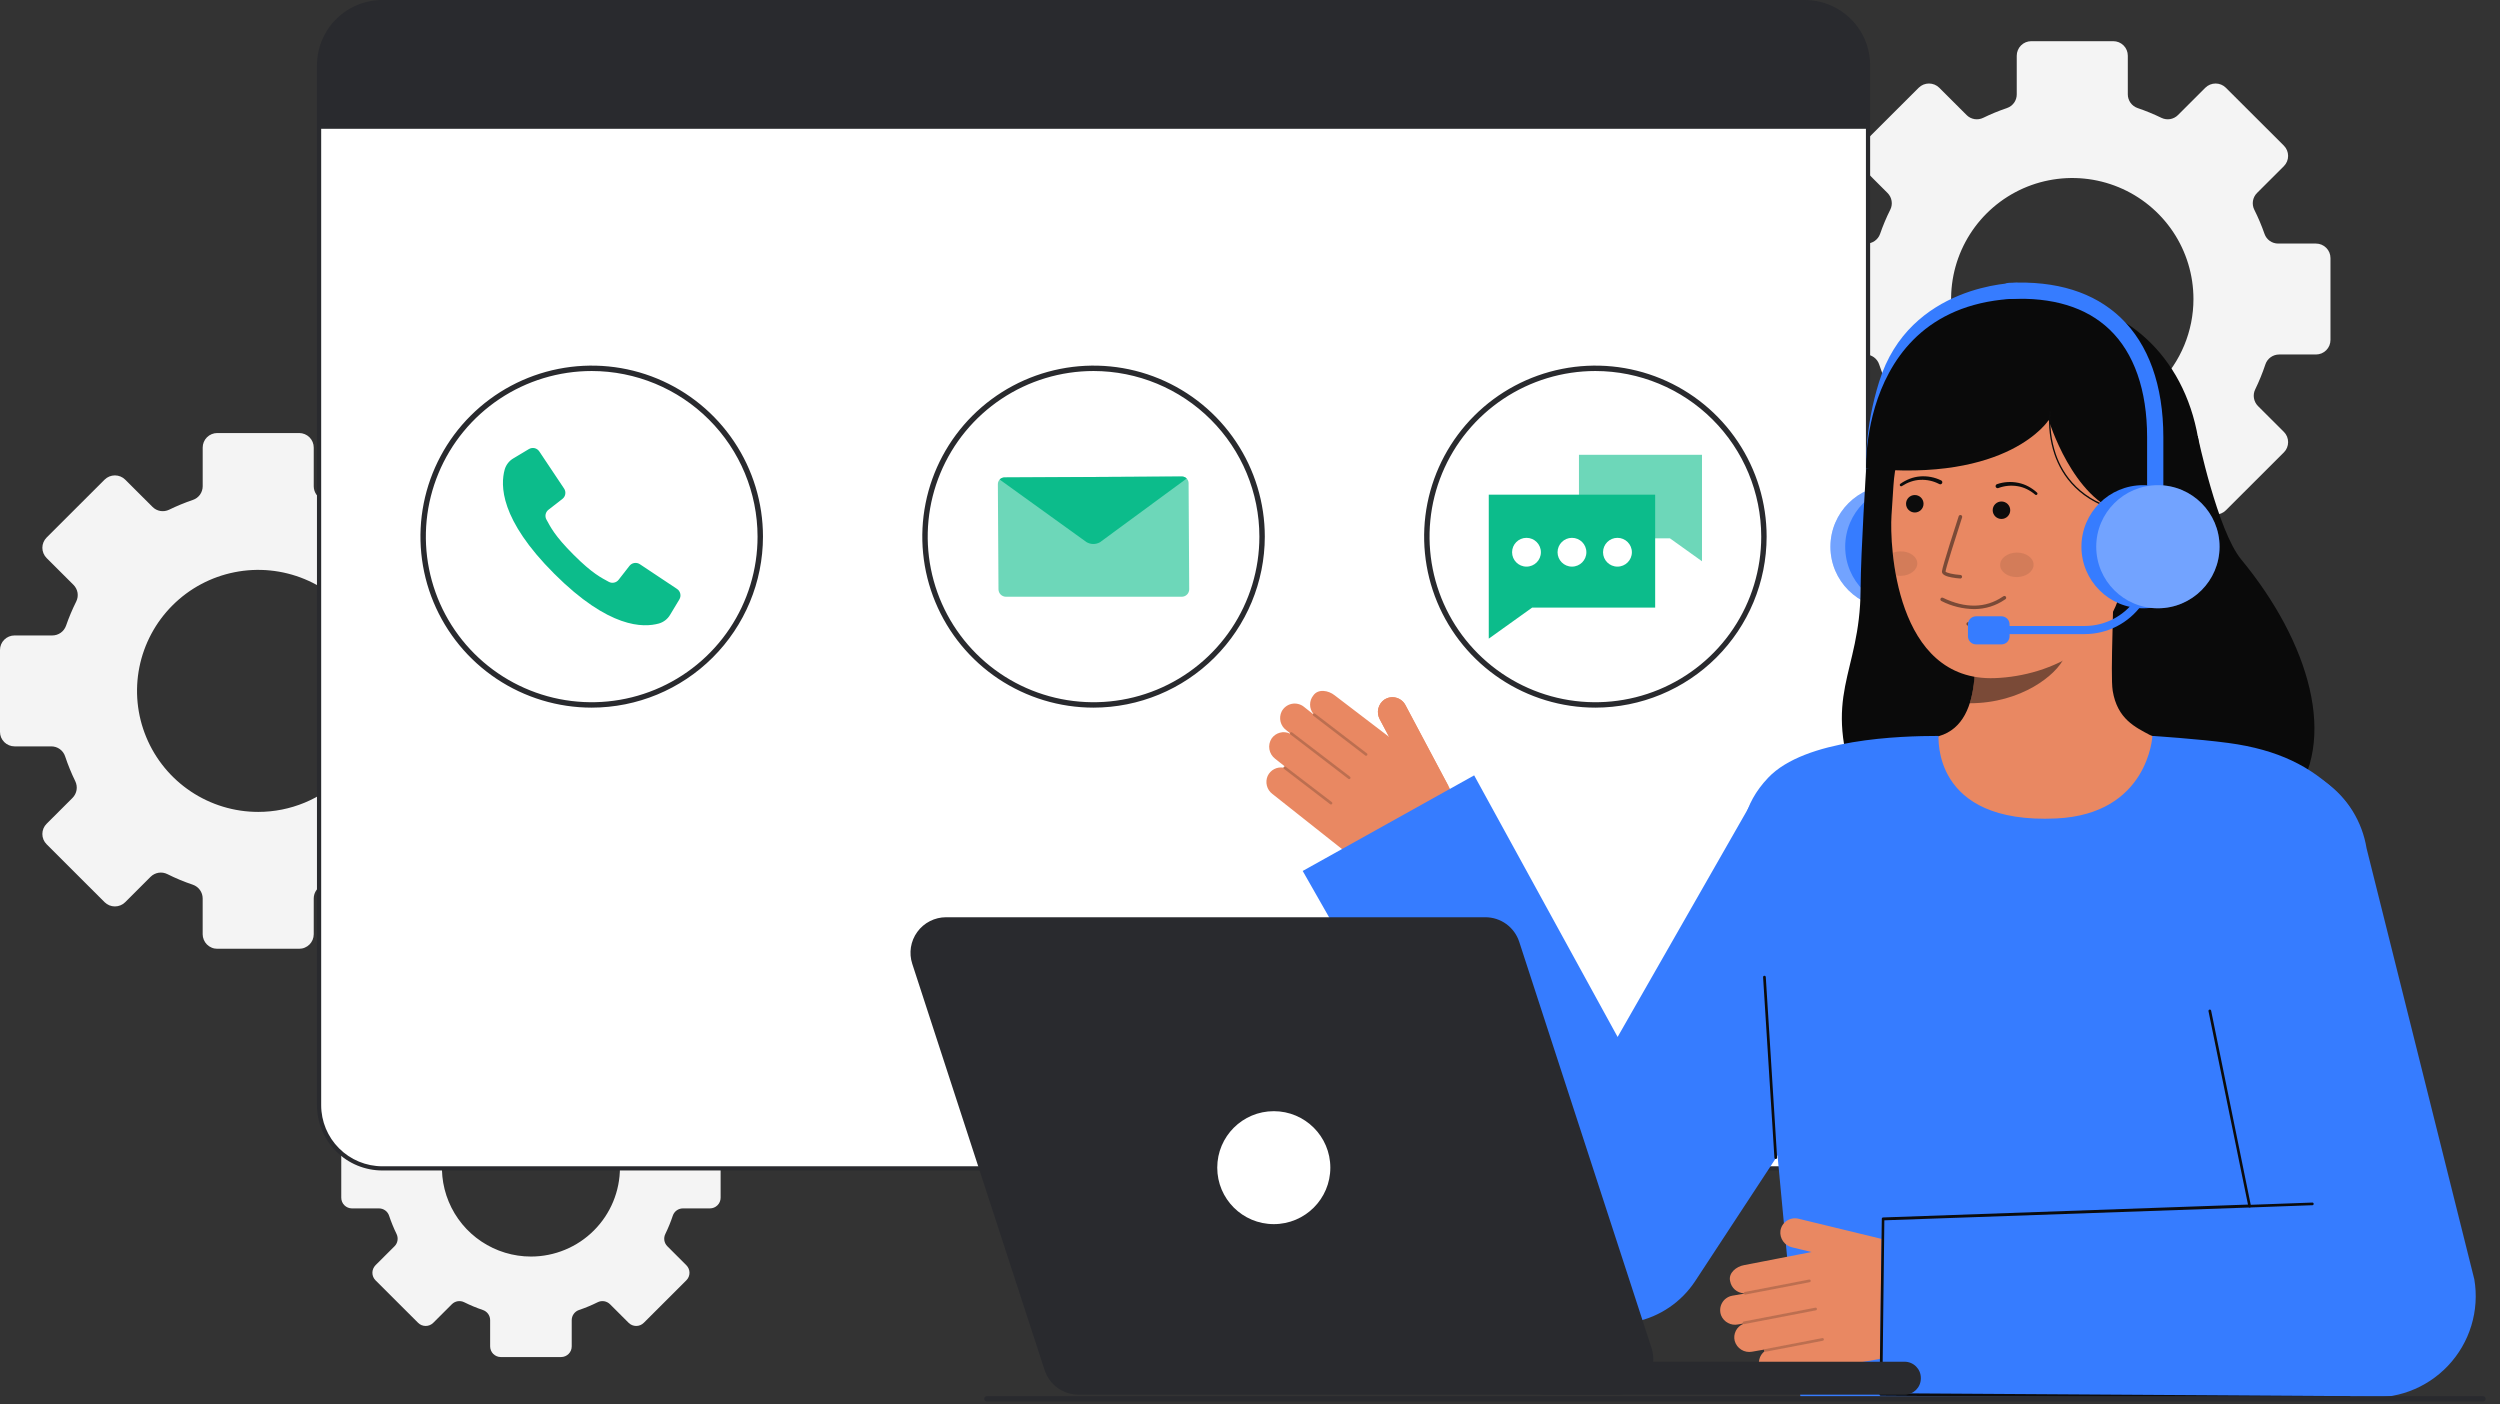 <svg width="89" height="50" viewBox="0 0 89 50" fill="none" xmlns="http://www.w3.org/2000/svg">
<rect x="0" y="0" width="89" height="50" fill="#333333" stroke="none"/>
<path d="M82.448 8.671H81.104C80.997 8.671 80.892 8.638 80.805 8.577C80.718 8.515 80.652 8.428 80.617 8.327C80.514 8.032 80.392 7.744 80.252 7.464C80.204 7.368 80.188 7.258 80.205 7.152C80.223 7.045 80.273 6.947 80.35 6.87L81.306 5.916C81.403 5.819 81.457 5.688 81.457 5.551C81.457 5.413 81.403 5.282 81.306 5.185L79.241 3.124C79.144 3.027 79.013 2.973 78.875 2.973C78.738 2.973 78.606 3.027 78.509 3.124L77.536 4.096C77.46 4.172 77.363 4.222 77.257 4.24C77.151 4.258 77.043 4.242 76.946 4.195C76.671 4.061 76.388 3.945 76.099 3.847C75.997 3.812 75.909 3.746 75.846 3.659C75.784 3.571 75.75 3.466 75.75 3.359V1.983C75.75 1.915 75.737 1.848 75.711 1.785C75.685 1.722 75.647 1.665 75.599 1.617C75.55 1.569 75.493 1.531 75.431 1.505C75.368 1.479 75.3 1.466 75.232 1.466H72.314C72.246 1.466 72.179 1.479 72.116 1.505C72.053 1.531 71.996 1.569 71.948 1.617C71.9 1.665 71.862 1.722 71.836 1.785C71.81 1.848 71.796 1.915 71.796 1.983V3.359C71.797 3.466 71.763 3.571 71.701 3.659C71.638 3.746 71.549 3.812 71.447 3.847C71.158 3.945 70.875 4.061 70.601 4.195C70.504 4.242 70.395 4.258 70.29 4.24C70.184 4.222 70.086 4.172 70.011 4.096L69.038 3.124C68.941 3.027 68.809 2.973 68.671 2.973C68.534 2.973 68.402 3.027 68.305 3.124L66.241 5.185C66.144 5.282 66.089 5.413 66.089 5.551C66.089 5.688 66.144 5.819 66.241 5.916L67.196 6.87C67.273 6.947 67.324 7.045 67.341 7.152C67.359 7.258 67.343 7.368 67.294 7.464C67.154 7.744 67.033 8.032 66.931 8.327C66.895 8.428 66.829 8.515 66.742 8.576C66.654 8.638 66.55 8.671 66.443 8.671H65.099C65.031 8.671 64.963 8.684 64.9 8.71C64.838 8.736 64.781 8.774 64.732 8.822C64.684 8.87 64.646 8.927 64.62 8.99C64.594 9.053 64.581 9.12 64.581 9.188V12.103C64.581 12.171 64.594 12.238 64.62 12.301C64.646 12.364 64.684 12.421 64.732 12.469C64.781 12.517 64.838 12.555 64.9 12.581C64.963 12.607 65.031 12.62 65.099 12.62H66.408C66.517 12.62 66.623 12.654 66.711 12.718C66.799 12.782 66.865 12.871 66.899 12.975C67 13.278 67.121 13.574 67.261 13.861C67.308 13.958 67.324 14.067 67.307 14.173C67.289 14.28 67.239 14.378 67.163 14.454L66.241 15.375C66.192 15.423 66.154 15.48 66.128 15.542C66.102 15.605 66.089 15.672 66.089 15.74C66.089 15.808 66.102 15.875 66.128 15.938C66.154 16.001 66.192 16.058 66.241 16.106L68.305 18.167C68.402 18.264 68.534 18.318 68.671 18.318C68.809 18.318 68.94 18.264 69.038 18.167L69.941 17.264C70.018 17.187 70.118 17.137 70.225 17.12C70.332 17.102 70.443 17.119 70.54 17.168C70.832 17.314 71.134 17.44 71.444 17.545C71.546 17.579 71.635 17.645 71.699 17.733C71.762 17.821 71.796 17.926 71.796 18.034V19.307C71.796 19.375 71.809 19.442 71.835 19.505C71.861 19.568 71.9 19.625 71.948 19.673C71.996 19.721 72.053 19.759 72.116 19.786C72.178 19.812 72.246 19.825 72.314 19.825H75.232C75.3 19.825 75.368 19.812 75.431 19.786C75.493 19.759 75.55 19.721 75.599 19.673C75.647 19.625 75.685 19.568 75.711 19.505C75.737 19.442 75.75 19.375 75.75 19.307V18.035C75.75 17.926 75.784 17.821 75.847 17.733C75.911 17.645 76 17.579 76.103 17.545C76.412 17.44 76.714 17.314 77.006 17.168C77.104 17.119 77.214 17.102 77.321 17.12C77.429 17.137 77.528 17.188 77.605 17.264L78.509 18.167C78.606 18.264 78.738 18.318 78.875 18.318C79.012 18.318 79.144 18.264 79.241 18.167L81.306 16.105C81.354 16.058 81.392 16.001 81.418 15.938C81.444 15.875 81.457 15.808 81.457 15.74C81.457 15.672 81.444 15.605 81.418 15.542C81.392 15.479 81.354 15.422 81.306 15.375L80.383 14.454C80.308 14.377 80.257 14.279 80.24 14.173C80.222 14.067 80.238 13.958 80.286 13.861C80.425 13.574 80.546 13.278 80.647 12.975C80.681 12.871 80.747 12.781 80.835 12.718C80.924 12.654 81.03 12.62 81.138 12.62H82.448C82.516 12.62 82.583 12.606 82.646 12.581C82.709 12.555 82.766 12.516 82.814 12.468C82.862 12.42 82.9 12.363 82.926 12.301C82.952 12.238 82.965 12.171 82.965 12.103V9.188C82.965 9.12 82.952 9.053 82.926 8.99C82.9 8.927 82.862 8.871 82.814 8.823C82.766 8.775 82.709 8.736 82.646 8.71C82.583 8.684 82.516 8.671 82.448 8.671ZM73.774 14.953C72.92 14.953 72.086 14.7 71.377 14.227C70.667 13.754 70.114 13.081 69.788 12.294C69.461 11.507 69.376 10.64 69.542 9.805C69.709 8.969 70.12 8.201 70.723 7.599C71.326 6.997 72.095 6.586 72.932 6.42C73.769 6.254 74.636 6.339 75.424 6.665C76.213 6.991 76.886 7.544 77.361 8.252C77.835 8.961 78.087 9.793 78.087 10.646C78.087 11.788 77.633 12.883 76.824 13.691C76.015 14.499 74.918 14.953 73.774 14.953Z" fill="#F4F4F4"/>
<path d="M25.273 40.118H24.286C24.207 40.118 24.131 40.094 24.066 40.049C24.002 40.004 23.954 39.94 23.928 39.866C23.852 39.649 23.763 39.437 23.66 39.232C23.625 39.161 23.613 39.081 23.626 39.002C23.639 38.924 23.676 38.852 23.732 38.796L24.434 38.095C24.506 38.023 24.546 37.927 24.546 37.826C24.546 37.725 24.506 37.629 24.434 37.557L22.918 36.044C22.847 35.973 22.75 35.933 22.649 35.933C22.548 35.933 22.451 35.973 22.38 36.044L21.666 36.758C21.61 36.813 21.538 36.85 21.461 36.863C21.383 36.876 21.303 36.865 21.232 36.831C21.03 36.732 20.823 36.647 20.61 36.575C20.535 36.549 20.47 36.501 20.424 36.437C20.378 36.372 20.354 36.295 20.354 36.216V35.206C20.354 35.156 20.344 35.106 20.325 35.06C20.306 35.014 20.278 34.972 20.242 34.937C20.207 34.902 20.165 34.874 20.119 34.855C20.073 34.836 20.024 34.826 19.974 34.826H17.829C17.779 34.826 17.73 34.836 17.684 34.855C17.638 34.874 17.596 34.902 17.561 34.937C17.525 34.972 17.497 35.014 17.478 35.06C17.459 35.106 17.449 35.156 17.449 35.206V36.216C17.449 36.295 17.425 36.373 17.379 36.437C17.333 36.501 17.268 36.549 17.193 36.575C16.98 36.647 16.773 36.732 16.571 36.831C16.5 36.865 16.42 36.877 16.343 36.864C16.265 36.85 16.193 36.813 16.137 36.758L15.423 36.044C15.352 35.973 15.255 35.933 15.154 35.933C15.053 35.933 14.956 35.973 14.885 36.044L13.369 37.558C13.297 37.629 13.257 37.725 13.257 37.826C13.257 37.927 13.297 38.024 13.369 38.095L14.07 38.796C14.127 38.852 14.164 38.924 14.177 39.002C14.19 39.081 14.178 39.161 14.142 39.232C14.04 39.437 13.95 39.649 13.875 39.866C13.849 39.94 13.801 40.004 13.736 40.049C13.672 40.094 13.596 40.118 13.517 40.118H12.529C12.479 40.118 12.43 40.128 12.384 40.147C12.338 40.166 12.296 40.194 12.261 40.23C12.225 40.265 12.197 40.307 12.178 40.353C12.159 40.399 12.149 40.448 12.149 40.498V42.639C12.149 42.689 12.159 42.739 12.178 42.785C12.197 42.831 12.225 42.873 12.261 42.908C12.296 42.943 12.338 42.971 12.384 42.99C12.43 43.009 12.479 43.019 12.529 43.019H13.491C13.571 43.019 13.649 43.044 13.714 43.091C13.779 43.138 13.827 43.204 13.852 43.28C13.926 43.502 14.015 43.72 14.118 43.931C14.152 44.002 14.164 44.082 14.151 44.16C14.139 44.238 14.102 44.31 14.046 44.366L13.368 45.042C13.333 45.078 13.305 45.12 13.286 45.166C13.267 45.212 13.257 45.261 13.257 45.311C13.257 45.361 13.267 45.41 13.286 45.456C13.305 45.502 13.333 45.544 13.368 45.579L14.885 47.093C14.956 47.164 15.053 47.204 15.154 47.204C15.255 47.204 15.351 47.164 15.423 47.093L16.087 46.43C16.143 46.374 16.216 46.337 16.295 46.324C16.374 46.312 16.455 46.324 16.526 46.36C16.741 46.467 16.963 46.559 17.19 46.636C17.266 46.662 17.331 46.71 17.378 46.775C17.424 46.839 17.449 46.917 17.449 46.996V47.931C17.449 47.981 17.459 48.03 17.478 48.077C17.497 48.123 17.525 48.165 17.56 48.2C17.596 48.235 17.638 48.263 17.684 48.282C17.73 48.301 17.779 48.311 17.829 48.311H19.973C20.023 48.311 20.073 48.301 20.119 48.282C20.165 48.263 20.207 48.235 20.242 48.2C20.277 48.165 20.305 48.123 20.325 48.077C20.344 48.03 20.353 47.981 20.353 47.931V46.996C20.354 46.917 20.378 46.839 20.425 46.775C20.471 46.71 20.537 46.662 20.612 46.636C20.84 46.559 21.061 46.467 21.276 46.36C21.348 46.324 21.428 46.312 21.507 46.324C21.586 46.337 21.659 46.374 21.716 46.43L22.38 47.093C22.451 47.164 22.548 47.204 22.649 47.204C22.75 47.204 22.846 47.164 22.918 47.093L24.434 45.579C24.47 45.544 24.498 45.502 24.517 45.456C24.536 45.41 24.546 45.361 24.546 45.311C24.546 45.261 24.536 45.212 24.517 45.166C24.498 45.12 24.47 45.078 24.434 45.042L23.757 44.366C23.701 44.31 23.664 44.238 23.651 44.16C23.639 44.082 23.65 44.002 23.685 43.931C23.788 43.72 23.877 43.502 23.951 43.28C23.976 43.204 24.024 43.138 24.089 43.091C24.154 43.044 24.232 43.019 24.312 43.019H25.273C25.323 43.019 25.373 43.009 25.419 42.99C25.465 42.971 25.507 42.943 25.542 42.908C25.578 42.873 25.606 42.831 25.625 42.785C25.644 42.739 25.654 42.689 25.654 42.639V40.498C25.654 40.448 25.644 40.399 25.625 40.353C25.606 40.307 25.578 40.265 25.542 40.23C25.507 40.194 25.465 40.166 25.419 40.147C25.372 40.128 25.323 40.118 25.273 40.118ZM18.902 44.733C18.275 44.733 17.662 44.547 17.141 44.199C16.62 43.852 16.214 43.358 15.974 42.779C15.734 42.201 15.671 41.565 15.794 40.951C15.916 40.337 16.218 39.774 16.661 39.331C17.104 38.889 17.669 38.587 18.283 38.465C18.898 38.343 19.535 38.406 20.114 38.645C20.693 38.885 21.188 39.29 21.536 39.81C21.884 40.331 22.07 40.943 22.07 41.568C22.07 41.984 21.988 42.395 21.829 42.779C21.67 43.163 21.436 43.512 21.142 43.806C20.848 44.1 20.499 44.333 20.114 44.492C19.73 44.651 19.318 44.733 18.902 44.733Z" fill="#F4F4F4"/>
<path d="M17.867 22.622H16.523C16.416 22.622 16.312 22.589 16.224 22.527C16.137 22.466 16.071 22.378 16.036 22.278C15.933 21.983 15.811 21.695 15.671 21.415C15.623 21.318 15.607 21.209 15.624 21.102C15.642 20.996 15.693 20.897 15.769 20.821L16.725 19.867C16.822 19.77 16.877 19.638 16.877 19.501C16.877 19.364 16.822 19.233 16.725 19.136L14.661 17.075C14.563 16.978 14.432 16.924 14.294 16.924C14.157 16.924 14.025 16.978 13.928 17.075L12.955 18.046C12.88 18.122 12.782 18.173 12.676 18.191C12.57 18.208 12.462 18.193 12.365 18.146C12.091 18.012 11.808 17.896 11.518 17.797C11.416 17.763 11.328 17.697 11.265 17.61C11.203 17.522 11.169 17.417 11.169 17.309V15.933C11.169 15.866 11.156 15.798 11.13 15.736C11.104 15.673 11.066 15.616 11.018 15.568C10.97 15.52 10.913 15.482 10.85 15.456C10.787 15.43 10.72 15.416 10.652 15.416H7.733C7.665 15.416 7.598 15.43 7.535 15.456C7.472 15.482 7.415 15.52 7.367 15.568C7.319 15.616 7.281 15.673 7.255 15.736C7.229 15.798 7.216 15.866 7.216 15.933V17.309C7.216 17.417 7.182 17.522 7.12 17.61C7.057 17.697 6.969 17.763 6.867 17.797C6.577 17.896 6.295 18.012 6.02 18.146C5.923 18.193 5.815 18.208 5.709 18.191C5.603 18.173 5.505 18.122 5.43 18.046L4.457 17.075C4.36 16.978 4.228 16.924 4.091 16.924C3.953 16.924 3.822 16.978 3.724 17.075L1.66 19.136C1.563 19.233 1.508 19.364 1.508 19.501C1.508 19.638 1.563 19.77 1.66 19.867L2.616 20.821C2.692 20.897 2.743 20.996 2.761 21.102C2.778 21.209 2.762 21.318 2.713 21.415C2.574 21.694 2.452 21.983 2.35 22.278C2.314 22.378 2.248 22.466 2.161 22.527C2.073 22.589 1.969 22.622 1.862 22.622H0.518C0.45 22.622 0.382 22.635 0.32 22.661C0.257 22.687 0.2 22.725 0.152 22.773C0.103 22.821 0.065 22.878 0.039 22.941C0.013 23.003 -2.52409e-05 23.071 8.07316e-08 23.139V26.054C-3.7901e-05 26.122 0.013 26.189 0.039 26.252C0.065 26.314 0.103 26.371 0.152 26.419C0.2 26.467 0.257 26.505 0.32 26.531C0.382 26.557 0.45 26.571 0.518 26.571H1.827C1.936 26.571 2.042 26.605 2.13 26.669C2.218 26.732 2.284 26.822 2.318 26.925C2.419 27.229 2.54 27.525 2.68 27.812C2.727 27.909 2.743 28.018 2.726 28.124C2.708 28.23 2.658 28.328 2.582 28.405L1.66 29.326C1.612 29.373 1.573 29.43 1.547 29.493C1.521 29.556 1.508 29.623 1.508 29.691C1.508 29.759 1.521 29.826 1.547 29.889C1.573 29.951 1.612 30.008 1.66 30.056L3.724 32.118C3.821 32.215 3.953 32.269 4.09 32.269C4.228 32.269 4.36 32.215 4.457 32.118L5.36 31.215C5.438 31.138 5.537 31.088 5.644 31.07C5.752 31.053 5.862 31.07 5.959 31.119C6.251 31.265 6.553 31.391 6.863 31.495C6.965 31.53 7.055 31.596 7.118 31.684C7.181 31.772 7.215 31.877 7.215 31.985V33.258C7.215 33.326 7.229 33.393 7.255 33.456C7.281 33.519 7.319 33.576 7.367 33.624C7.415 33.672 7.472 33.71 7.535 33.736C7.598 33.763 7.665 33.776 7.733 33.776H10.651C10.719 33.776 10.787 33.763 10.85 33.736C10.912 33.711 10.97 33.672 11.018 33.624C11.066 33.576 11.104 33.519 11.13 33.456C11.156 33.393 11.169 33.326 11.169 33.258V31.985C11.169 31.877 11.203 31.772 11.267 31.684C11.33 31.596 11.419 31.53 11.522 31.495C11.831 31.391 12.133 31.265 12.425 31.119C12.523 31.07 12.633 31.053 12.74 31.07C12.848 31.088 12.947 31.138 13.024 31.215L13.928 32.118C14.025 32.215 14.157 32.269 14.294 32.269C14.431 32.269 14.563 32.215 14.66 32.118L16.725 30.056C16.773 30.008 16.811 29.951 16.837 29.889C16.863 29.826 16.876 29.759 16.876 29.691C16.876 29.623 16.863 29.556 16.837 29.493C16.811 29.43 16.773 29.373 16.725 29.326L15.803 28.405C15.727 28.328 15.676 28.23 15.659 28.124C15.641 28.018 15.657 27.909 15.705 27.812C15.845 27.525 15.966 27.229 16.066 26.925C16.1 26.822 16.166 26.732 16.255 26.669C16.343 26.605 16.449 26.571 16.558 26.571H17.867C17.935 26.571 18.002 26.557 18.065 26.531C18.128 26.505 18.185 26.467 18.233 26.419C18.281 26.371 18.319 26.314 18.345 26.252C18.371 26.189 18.384 26.122 18.384 26.054V23.139C18.384 23.002 18.33 22.87 18.233 22.773C18.136 22.676 18.005 22.622 17.867 22.622ZM9.193 28.904C8.34 28.904 7.505 28.651 6.796 28.178C6.086 27.704 5.533 27.032 5.207 26.244C4.88 25.457 4.795 24.591 4.961 23.756C5.128 22.92 5.539 22.152 6.142 21.55C6.745 20.947 7.514 20.537 8.351 20.371C9.188 20.204 10.055 20.29 10.844 20.616C11.632 20.942 12.306 21.494 12.78 22.203C13.254 22.911 13.507 23.744 13.507 24.596C13.506 25.738 13.052 26.834 12.243 27.642C11.434 28.45 10.337 28.904 9.193 28.904Z" fill="#F4F4F4"/>
<path d="M13.61 41.595L64.25 41.595C65.494 41.595 66.502 40.588 66.502 39.346V2.323C66.502 1.082 65.494 0.075 64.25 0.075L13.61 0.075C12.367 0.075 11.359 1.082 11.359 2.323L11.359 39.346C11.359 40.588 12.367 41.595 13.61 41.595Z" fill="white"/>
<path d="M11.284 39.346V2.323C11.284 1.707 11.53 1.117 11.966 0.681C12.402 0.246 12.994 0.001 13.611 0L64.25 0C64.867 0.001 65.459 0.246 65.895 0.681C66.331 1.117 66.576 1.707 66.577 2.323V39.346C66.576 39.962 66.331 40.553 65.895 40.988C65.459 41.424 64.867 41.669 64.25 41.669H13.611C12.994 41.669 12.402 41.424 11.966 40.988C11.53 40.553 11.284 39.962 11.284 39.346ZM13.611 0.15C13.033 0.151 12.48 0.38 12.072 0.787C11.664 1.195 11.434 1.747 11.434 2.323V39.346C11.434 39.922 11.664 40.475 12.072 40.882C12.48 41.29 13.033 41.519 13.611 41.52H64.25C64.828 41.519 65.381 41.29 65.789 40.882C66.197 40.475 66.426 39.922 66.427 39.346V2.323C66.426 1.747 66.197 1.195 65.789 0.787C65.381 0.38 64.828 0.15 64.25 0.15L13.611 0.15Z" fill="#292A2E"/>
<path d="M11.359 2.323V4.586H66.502V2.323C66.502 1.727 66.265 1.155 65.842 0.734C65.42 0.312 64.848 0.075 64.251 0.075H13.611C13.013 0.075 12.441 0.312 12.018 0.734C11.596 1.155 11.359 1.727 11.359 2.323Z" fill="#292A2E"/>
<path d="M21.065 25.192C19.859 25.192 18.68 24.834 17.678 24.166C16.675 23.497 15.894 22.546 15.432 21.433C14.971 20.321 14.85 19.097 15.085 17.916C15.321 16.735 15.901 15.65 16.754 14.799C17.607 13.948 18.693 13.368 19.875 13.133C21.058 12.898 22.284 13.018 23.398 13.479C24.512 13.94 25.464 14.72 26.134 15.722C26.804 16.723 27.162 17.9 27.162 19.104C27.16 20.718 26.517 22.265 25.374 23.406C24.231 24.548 22.681 25.19 21.065 25.192ZM21.065 13.208C19.897 13.208 18.756 13.554 17.785 14.202C16.814 14.85 16.057 15.77 15.61 16.848C15.163 17.925 15.046 19.11 15.274 20.254C15.502 21.398 16.064 22.448 16.89 23.273C17.716 24.097 18.768 24.659 19.913 24.886C21.058 25.113 22.245 24.997 23.324 24.55C24.403 24.104 25.325 23.349 25.974 22.379C26.623 21.41 26.969 20.27 26.969 19.104C26.967 17.541 26.345 16.042 25.238 14.937C24.131 13.831 22.63 13.21 21.065 13.208V13.208Z" fill="#292A2E"/>
<path d="M38.93 25.192C37.725 25.192 36.546 24.834 35.543 24.166C34.541 23.497 33.759 22.546 33.298 21.433C32.836 20.321 32.716 19.097 32.951 17.916C33.186 16.735 33.767 15.65 34.619 14.799C35.472 13.948 36.558 13.368 37.741 13.133C38.924 12.898 40.149 13.018 41.263 13.479C42.377 13.94 43.33 14.72 43.999 15.722C44.669 16.723 45.027 17.9 45.027 19.104C45.025 20.718 44.382 22.265 43.239 23.406C42.096 24.548 40.547 25.19 38.93 25.192ZM38.93 13.208C37.763 13.208 36.621 13.554 35.65 14.202C34.679 14.85 33.923 15.77 33.476 16.848C33.029 17.925 32.912 19.11 33.14 20.254C33.368 21.398 33.93 22.448 34.756 23.273C35.581 24.097 36.633 24.659 37.779 24.886C38.924 25.113 40.111 24.997 41.19 24.55C42.269 24.104 43.191 23.349 43.839 22.379C44.488 21.41 44.834 20.27 44.834 19.104C44.833 17.541 44.21 16.042 43.103 14.937C41.996 13.831 40.496 13.21 38.93 13.208V13.208Z" fill="#292A2E"/>
<path d="M56.796 25.192C55.59 25.192 54.411 24.834 53.409 24.166C52.406 23.497 51.625 22.546 51.163 21.433C50.702 20.321 50.581 19.097 50.816 17.916C51.052 16.735 51.632 15.65 52.485 14.799C53.337 13.948 54.424 13.368 55.606 13.133C56.789 12.898 58.015 13.018 59.129 13.479C60.243 13.94 61.195 14.72 61.865 15.722C62.535 16.723 62.892 17.9 62.892 19.104C62.891 20.718 62.248 22.265 61.105 23.406C59.962 24.548 58.412 25.19 56.796 25.192ZM56.796 13.208C55.628 13.208 54.487 13.554 53.516 14.202C52.545 14.85 51.788 15.77 51.341 16.848C50.894 17.925 50.778 19.11 51.005 20.254C51.233 21.398 51.795 22.448 52.621 23.273C53.447 24.097 54.499 24.659 55.644 24.886C56.789 25.113 57.976 24.997 59.055 24.55C60.134 24.104 61.056 23.349 61.705 22.379C62.353 21.41 62.7 20.27 62.7 19.104C62.698 17.541 62.075 16.042 60.969 14.937C59.862 13.831 58.361 13.21 56.796 13.208V13.208Z" fill="#292A2E"/>
<path opacity="0.6" d="M60.591 19.981V16.19H56.211V19.165H59.45L60.591 19.981Z" fill="#0CBC8B"/>
<path d="M53 22.736V17.609H58.924V21.631H54.544L53 22.736Z" fill="#0CBC8B"/>
<path d="M54.343 20.172C54.627 20.172 54.856 19.943 54.856 19.66C54.856 19.377 54.627 19.147 54.343 19.147C54.06 19.147 53.83 19.377 53.83 19.66C53.83 19.943 54.06 20.172 54.343 20.172Z" fill="white"/>
<path d="M55.962 20.172C56.246 20.172 56.475 19.943 56.475 19.66C56.475 19.377 56.246 19.147 55.962 19.147C55.679 19.147 55.449 19.377 55.449 19.66C55.449 19.943 55.679 20.172 55.962 20.172Z" fill="white"/>
<path d="M57.581 20.172C57.865 20.172 58.095 19.943 58.095 19.66C58.095 19.377 57.865 19.147 57.581 19.147C57.298 19.147 57.068 19.377 57.068 19.66C57.068 19.943 57.298 20.172 57.581 20.172Z" fill="white"/>
<path d="M24.102 20.966C24.161 21.006 24.203 21.066 24.218 21.135C24.234 21.204 24.222 21.277 24.186 21.338L23.854 21.89C23.765 22.04 23.623 22.149 23.456 22.197C22.904 22.348 21.687 22.378 19.736 20.43C17.785 18.483 17.816 17.266 17.967 16.715C18.015 16.549 18.124 16.407 18.274 16.319L18.828 15.987C18.888 15.951 18.961 15.939 19.03 15.954C19.099 15.97 19.16 16.012 19.199 16.071L20.081 17.392C20.12 17.45 20.135 17.52 20.124 17.589C20.113 17.658 20.076 17.72 20.021 17.762L19.526 18.147C19.474 18.187 19.438 18.244 19.424 18.309C19.411 18.373 19.421 18.44 19.453 18.497C19.599 18.758 19.736 19.066 20.419 19.748C21.101 20.431 21.411 20.568 21.672 20.713C21.73 20.745 21.797 20.755 21.861 20.741C21.925 20.728 21.983 20.692 22.023 20.64L22.408 20.146C22.451 20.091 22.512 20.054 22.581 20.043C22.65 20.032 22.72 20.047 22.778 20.085L24.102 20.966Z" fill="#0CBC8B"/>
<path opacity="0.6" d="M42.072 21.244H35.813C35.743 21.244 35.675 21.217 35.625 21.167C35.575 21.118 35.547 21.051 35.546 20.98L35.524 17.235C35.524 17.203 35.53 17.173 35.542 17.144C35.554 17.115 35.571 17.089 35.593 17.067C35.615 17.045 35.641 17.027 35.669 17.015C35.698 17.003 35.729 16.997 35.76 16.997L42.076 16.965C42.139 16.964 42.199 16.989 42.244 17.033C42.288 17.077 42.314 17.137 42.314 17.199L42.336 20.978C42.336 21.012 42.33 21.047 42.316 21.079C42.303 21.111 42.284 21.141 42.259 21.165C42.235 21.19 42.206 21.21 42.173 21.223C42.141 21.237 42.107 21.244 42.072 21.244Z" fill="#0CBC8B"/>
<path d="M42.246 17.035C41.873 17.309 39.159 19.304 39.156 19.306C39.082 19.347 38.999 19.368 38.914 19.366C38.83 19.365 38.747 19.34 38.675 19.296L35.588 17.072C35.61 17.048 35.637 17.029 35.666 17.017C35.696 17.004 35.728 16.997 35.76 16.997L42.076 16.964C42.108 16.964 42.139 16.97 42.169 16.983C42.198 16.995 42.224 17.013 42.246 17.035Z" fill="#0CBC8B"/>
<path d="M68.153 21.655C69.365 21.655 70.348 20.674 70.348 19.463C70.348 18.253 69.365 17.272 68.153 17.272C66.941 17.272 65.958 18.253 65.958 19.463C65.958 20.674 66.941 21.655 68.153 21.655Z" fill="#367CFF"/>
<path d="M67.124 19.256C67.068 19.256 67.012 19.239 66.965 19.209C66.918 19.177 66.881 19.134 66.859 19.082C66.819 18.99 65.9 16.8 66.898 13.588C67.979 10.109 71.745 10.068 71.782 10.068C71.859 10.068 71.933 10.098 71.987 10.153C72.041 10.207 72.071 10.28 72.071 10.357C72.071 10.433 72.041 10.507 71.987 10.561C71.933 10.615 71.859 10.645 71.782 10.645C71.645 10.645 68.403 10.691 67.45 13.759C66.514 16.769 67.38 18.832 67.389 18.853C67.408 18.897 67.415 18.945 67.411 18.992C67.407 19.04 67.391 19.086 67.365 19.126C67.339 19.166 67.303 19.198 67.261 19.221C67.219 19.244 67.171 19.256 67.124 19.256L67.124 19.256Z" fill="#367CFF"/>
<path d="M67.358 21.656C68.57 21.656 69.553 20.674 69.553 19.464C69.553 18.253 68.57 17.272 67.358 17.272C66.146 17.272 65.163 18.253 65.163 19.464C65.163 20.674 66.146 21.656 67.358 21.656Z" fill="#367CFF"/>
<path opacity="0.3" d="M67.358 21.656C68.57 21.656 69.553 20.674 69.553 19.464C69.553 18.253 68.57 17.272 67.358 17.272C66.146 17.272 65.163 18.253 65.163 19.464C65.163 20.674 66.146 21.656 67.358 21.656Z" fill="white"/>
<path d="M67.884 21.656C69.097 21.656 70.079 20.674 70.079 19.464C70.079 18.253 69.097 17.272 67.884 17.272C66.672 17.272 65.689 18.253 65.689 19.464C65.689 20.674 66.672 21.656 67.884 21.656Z" fill="#367CFF"/>
<path d="M78.238 15.52C78.238 15.52 78.944 18.894 79.786 19.915C82.211 22.854 83.275 26.384 81.535 28.538C79.795 30.691 67.674 32.43 66.125 28.225C64.821 24.684 66.22 24.057 66.237 20.989C66.245 19.601 66.437 16.673 66.437 16.673" fill="#0A0A0A"/>
<path d="M68.108 26.44C68.13 26.437 68.376 30.511 73.116 30.155C76.397 29.91 77.567 26.433 77.643 26.433C77.289 26.358 76.693 26.249 76.536 26.166C76.019 25.888 75.38 25.6 75.213 24.598C75.117 24.021 75.28 21.066 75.23 20.482L70.194 21.604C70.264 22.838 70.757 25.699 69.03 26.205C68.743 26.29 68.433 26.366 68.108 26.44Z" fill="#E98862"/>
<path opacity="0.5" d="M70.123 25.036C70.201 24.782 70.252 24.521 70.274 24.256C70.329 23.651 70.318 23.042 70.241 22.44C71.265 22.302 72.229 21.88 73.025 21.222C73.118 21.567 73.632 23.074 73.49 23.402C73.221 24.022 71.956 25.036 70.123 25.036Z" fill="#0C0C0C"/>
<path d="M71.019 24.141C73.013 24.067 75.453 22.938 75.627 20.25L75.784 17.824C75.958 15.136 74.685 12.866 72.151 12.703C69.616 12.539 67.581 14.595 67.407 17.284L67.337 18.357C67.27 19.389 67.462 24.275 71.019 24.141Z" fill="#E98862"/>
<path opacity="0.1" d="M71.807 20.544C72.136 20.538 72.4 20.339 72.396 20.099C72.392 19.858 72.122 19.667 71.793 19.672C71.464 19.677 71.201 19.876 71.204 20.117C71.208 20.357 71.478 20.549 71.807 20.544Z" fill="#0C0C0C"/>
<path opacity="0.1" d="M68.256 20.056C68.259 20.296 67.996 20.495 67.667 20.501C67.61 20.502 67.553 20.497 67.497 20.486C67.444 20.206 67.406 19.934 67.381 19.682C67.468 19.647 67.56 19.629 67.654 19.629C67.983 19.623 68.253 19.814 68.256 20.056Z" fill="#0C0C0C"/>
<path d="M68.167 18.245C68.339 18.245 68.478 18.106 68.478 17.934C68.478 17.762 68.339 17.623 68.167 17.623C67.995 17.623 67.855 17.762 67.855 17.934C67.855 18.106 67.995 18.245 68.167 18.245Z" fill="#0C0C0C"/>
<path d="M71.252 18.475C71.424 18.475 71.564 18.336 71.564 18.164C71.564 17.992 71.424 17.853 71.252 17.853C71.079 17.853 70.94 17.992 70.94 18.164C70.94 18.336 71.079 18.475 71.252 18.475Z" fill="#0C0C0C"/>
<path opacity="0.5" d="M69.787 20.595H69.782C69.679 20.588 69.577 20.575 69.476 20.556C69.324 20.527 69.124 20.474 69.133 20.339C69.142 20.186 69.669 18.561 69.73 18.376C69.736 18.36 69.747 18.347 69.762 18.34C69.777 18.333 69.794 18.332 69.81 18.337C69.826 18.342 69.839 18.353 69.847 18.368C69.854 18.382 69.856 18.399 69.852 18.415C69.627 19.108 69.267 20.244 69.261 20.347C69.283 20.392 69.535 20.451 69.79 20.468C69.807 20.469 69.822 20.476 69.833 20.488C69.844 20.501 69.85 20.517 69.85 20.533C69.849 20.55 69.843 20.565 69.831 20.577C69.819 20.588 69.803 20.595 69.787 20.596L69.787 20.595Z" fill="#0C0C0C"/>
<path opacity="0.5" d="M70.293 21.684C69.883 21.681 69.479 21.583 69.114 21.396C69.106 21.392 69.099 21.387 69.094 21.381C69.088 21.374 69.084 21.367 69.081 21.359C69.076 21.343 69.077 21.326 69.084 21.31C69.092 21.295 69.105 21.283 69.121 21.278C69.137 21.273 69.155 21.274 69.17 21.281C69.957 21.665 70.692 21.653 71.292 21.245C71.305 21.237 71.317 21.229 71.33 21.222C71.345 21.215 71.362 21.214 71.378 21.219C71.394 21.225 71.406 21.236 71.414 21.251C71.421 21.266 71.423 21.283 71.418 21.299C71.413 21.314 71.402 21.328 71.388 21.336C71.383 21.338 71.375 21.344 71.364 21.351C71.048 21.566 70.675 21.682 70.293 21.684Z" fill="#0C0C0C"/>
<path d="M77.836 18.405L75.566 18.271C73.8 17.798 72.933 14.954 72.933 14.954C72.933 14.954 71.521 17.193 66.432 16.671C66.432 16.671 66.184 9.557 73.749 10.761C76.182 11.149 78.171 13.283 78.352 16.479C78.478 18.72 77.836 18.405 77.836 18.405Z" fill="#0A0A0A"/>
<path d="M75.416 21.059C76.187 21.108 76.864 20.326 76.914 19.557C76.964 18.788 76.367 18.323 75.597 18.273L75.166 18.763L74.754 21.016L75.416 21.059Z" fill="#E98862"/>
<path d="M69.034 17.23C68.828 17.123 68.598 17.072 68.366 17.083C68.25 17.087 68.135 17.109 68.025 17.148C67.914 17.186 67.808 17.239 67.71 17.303L67.707 17.305C67.696 17.312 67.683 17.314 67.671 17.311C67.658 17.308 67.647 17.301 67.64 17.29C67.633 17.279 67.631 17.266 67.633 17.254C67.636 17.241 67.643 17.23 67.654 17.223C67.757 17.15 67.869 17.09 67.987 17.044C68.106 16.998 68.231 16.97 68.358 16.96C68.616 16.94 68.874 16.989 69.106 17.103C69.124 17.111 69.137 17.127 69.143 17.145C69.15 17.164 69.148 17.184 69.139 17.201C69.131 17.219 69.115 17.232 69.097 17.238C69.078 17.244 69.058 17.243 69.041 17.234L69.039 17.233L69.034 17.23Z" fill="#0C0C0C"/>
<path d="M71.091 17.237C71.336 17.153 71.599 17.137 71.852 17.189C71.977 17.214 72.097 17.257 72.21 17.318C72.321 17.378 72.425 17.451 72.518 17.537C72.527 17.545 72.533 17.557 72.534 17.57C72.535 17.582 72.531 17.595 72.522 17.604C72.514 17.614 72.503 17.62 72.49 17.622C72.478 17.623 72.465 17.619 72.455 17.612L72.452 17.609C72.363 17.533 72.265 17.468 72.16 17.416C72.055 17.364 71.944 17.328 71.829 17.309C71.6 17.27 71.365 17.292 71.148 17.372L71.143 17.375C71.134 17.378 71.124 17.38 71.115 17.38C71.105 17.379 71.095 17.377 71.087 17.373C71.078 17.37 71.07 17.364 71.063 17.357C71.056 17.35 71.051 17.342 71.047 17.333C71.044 17.324 71.042 17.314 71.043 17.305C71.043 17.295 71.045 17.286 71.049 17.277C71.053 17.268 71.058 17.26 71.065 17.253C71.072 17.247 71.08 17.241 71.089 17.238L71.091 17.237Z" fill="#0C0C0C"/>
<path opacity="0.52" d="M70.281 22.292C70.207 22.292 70.133 22.287 70.06 22.275C70.051 22.273 70.043 22.271 70.036 22.266C70.029 22.262 70.023 22.256 70.018 22.249C70.013 22.242 70.009 22.235 70.007 22.227C70.005 22.218 70.005 22.21 70.006 22.202C70.008 22.193 70.011 22.185 70.015 22.178C70.019 22.171 70.025 22.165 70.032 22.16C70.039 22.155 70.047 22.151 70.055 22.149C70.063 22.148 70.071 22.147 70.08 22.148C70.52 22.218 70.743 22.027 70.752 22.018C70.764 22.007 70.781 22.001 70.798 22.002C70.815 22.003 70.831 22.01 70.842 22.023C70.854 22.036 70.86 22.052 70.859 22.069C70.858 22.086 70.85 22.102 70.838 22.113C70.678 22.235 70.482 22.298 70.281 22.292Z" fill="#0C0C0C"/>
<path d="M75.59 18.237C74.029 17.885 73.397 16.926 73.142 16.183C72.975 15.687 72.913 15.162 72.961 14.642L73.009 14.648C72.962 15.162 73.023 15.68 73.188 16.169C73.44 16.9 74.062 17.843 75.602 18.19L75.59 18.237Z" fill="#0C0C0C"/>
<path d="M51.577 28.007L50.031 25.097C49.997 25.033 49.95 24.977 49.893 24.932C49.836 24.887 49.771 24.855 49.7 24.837C49.63 24.819 49.557 24.816 49.486 24.827C49.414 24.839 49.346 24.865 49.285 24.905C49.175 24.981 49.097 25.096 49.067 25.226C49.037 25.356 49.056 25.493 49.121 25.61L49.453 26.234L47.508 24.749C47.295 24.58 46.925 24.509 46.752 24.761C46.678 24.853 46.639 24.967 46.639 25.085C46.639 25.203 46.679 25.317 46.753 25.409C46.751 25.411 46.749 25.413 46.747 25.415C46.746 25.416 46.746 25.418 46.745 25.42L46.416 25.159C46.355 25.111 46.284 25.077 46.208 25.06C46.132 25.042 46.054 25.042 45.978 25.059C45.902 25.076 45.831 25.109 45.77 25.157C45.708 25.205 45.658 25.266 45.624 25.335C45.571 25.446 45.559 25.571 45.587 25.69C45.616 25.808 45.685 25.914 45.782 25.988L45.922 26.099C45.921 26.104 45.921 26.11 45.921 26.116C45.809 26.063 45.682 26.051 45.563 26.084C45.443 26.116 45.339 26.189 45.269 26.291C45.195 26.404 45.167 26.542 45.19 26.675C45.213 26.808 45.286 26.928 45.394 27.011L45.741 27.286C45.734 27.285 45.726 27.287 45.719 27.29C45.712 27.293 45.706 27.298 45.701 27.303C45.696 27.311 45.693 27.32 45.692 27.329C45.579 27.309 45.463 27.327 45.362 27.38C45.26 27.433 45.179 27.518 45.13 27.621C45.081 27.731 45.071 27.854 45.101 27.97C45.13 28.087 45.199 28.189 45.294 28.262L48.227 30.584C48.638 30.909 49.136 31.104 49.658 31.144C50.18 31.184 50.702 31.068 51.158 30.81C51.55 30.587 51.841 30.221 51.967 29.788C52.093 29.355 52.046 28.89 51.834 28.492L51.577 28.007Z" fill="#E98862"/>
<g opacity="0.2">
<path d="M48.67 26.888C48.662 26.898 48.651 26.904 48.638 26.906C48.626 26.907 48.613 26.904 48.603 26.896L46.756 25.482C46.751 25.478 46.747 25.473 46.744 25.468C46.741 25.462 46.739 25.456 46.738 25.45C46.737 25.444 46.737 25.437 46.739 25.431C46.741 25.425 46.743 25.419 46.747 25.414C46.751 25.409 46.756 25.405 46.761 25.402C46.767 25.399 46.773 25.397 46.779 25.396C46.785 25.395 46.792 25.395 46.798 25.397C46.804 25.399 46.81 25.402 46.815 25.405L48.662 26.82C48.672 26.828 48.679 26.839 48.68 26.852C48.682 26.864 48.678 26.877 48.671 26.887L48.67 26.888Z" fill="#0C0C0C"/>
</g>
<g opacity="0.2">
<path d="M48.068 27.719C48.06 27.729 48.049 27.735 48.036 27.736C48.024 27.738 48.011 27.734 48.001 27.727L45.94 26.148C45.93 26.141 45.923 26.129 45.922 26.117C45.92 26.104 45.923 26.091 45.931 26.081C45.939 26.071 45.95 26.065 45.963 26.063C45.975 26.062 45.988 26.065 45.998 26.072L48.06 27.65C48.07 27.658 48.077 27.669 48.078 27.682C48.08 27.695 48.077 27.707 48.069 27.717L48.068 27.719Z" fill="#0C0C0C"/>
</g>
<g opacity="0.2">
<path d="M47.421 28.622C47.413 28.632 47.402 28.639 47.389 28.64C47.377 28.642 47.364 28.638 47.354 28.631L45.71 27.372C45.7 27.364 45.693 27.352 45.691 27.34C45.69 27.327 45.693 27.314 45.701 27.304C45.709 27.294 45.72 27.287 45.733 27.286C45.745 27.284 45.758 27.287 45.768 27.295L47.413 28.554C47.423 28.562 47.429 28.574 47.431 28.586C47.433 28.599 47.429 28.612 47.422 28.622L47.421 28.622Z" fill="#0C0C0C"/>
</g>
<path d="M62.585 28.169L57.587 36.916L52.48 27.603L46.376 31.006L54.593 45.425C54.859 45.888 55.23 46.282 55.676 46.577C56.425 47.067 57.338 47.239 58.215 47.057C59.091 46.875 59.859 46.353 60.35 45.605L60.392 45.541L69.156 32.186L62.585 28.169Z" fill="#367CFF"/>
<path d="M51.577 28.008L50.031 25.097C49.997 25.034 49.95 24.977 49.893 24.933C49.836 24.888 49.771 24.855 49.701 24.837C49.63 24.819 49.557 24.816 49.486 24.827C49.414 24.839 49.346 24.866 49.285 24.905C49.175 24.981 49.098 25.096 49.067 25.226C49.037 25.356 49.056 25.493 49.121 25.61L49.453 26.234L49.968 27.361" fill="#E98862"/>
<path d="M73.204 29.137C76.488 28.982 76.626 26.199 76.626 26.199C76.626 26.199 78.253 26.304 79.334 26.45C81.105 26.689 82.273 27.289 83.203 28.217C84.067 29.081 84.594 30.015 84.037 35.98C83.633 40.298 83.917 49.798 83.917 49.798H64.101C64.101 49.798 62.913 37.347 62.747 35.403C62.431 31.691 61.136 29.599 62.946 27.688C64.258 26.301 67.646 26.199 69.009 26.199C69.031 26.199 68.733 29.347 73.204 29.137Z" fill="#367CFF"/>
<path d="M62.862 34.782C62.861 34.769 62.855 34.757 62.846 34.749C62.836 34.74 62.824 34.736 62.811 34.737C62.798 34.738 62.786 34.744 62.778 34.753C62.769 34.763 62.765 34.775 62.766 34.788L63.169 41.215C63.169 41.227 63.174 41.238 63.182 41.246C63.191 41.254 63.201 41.259 63.213 41.26C63.215 41.26 63.218 41.26 63.22 41.26C63.226 41.26 63.232 41.258 63.238 41.255C63.244 41.252 63.249 41.249 63.253 41.244C63.257 41.239 63.26 41.234 63.262 41.228C63.264 41.222 63.265 41.215 63.265 41.209" fill="#0C0C0C"/>
<path d="M67.228 44.164L64.023 43.386C63.952 43.369 63.879 43.367 63.807 43.38C63.736 43.392 63.668 43.42 63.608 43.46C63.548 43.501 63.497 43.553 63.458 43.614C63.419 43.675 63.394 43.744 63.383 43.816C63.367 43.948 63.401 44.082 63.479 44.191C63.556 44.3 63.672 44.377 63.802 44.406L64.49 44.572L62.087 45.039C61.819 45.086 61.52 45.315 61.593 45.612C61.614 45.728 61.673 45.833 61.761 45.911C61.85 45.989 61.962 46.035 62.08 46.041C62.08 46.044 62.08 46.046 62.08 46.049C62.08 46.051 62.082 46.053 62.082 46.055L61.669 46.127C61.593 46.141 61.52 46.171 61.457 46.216C61.393 46.261 61.341 46.32 61.303 46.388C61.266 46.456 61.243 46.531 61.239 46.609C61.234 46.686 61.246 46.764 61.275 46.836C61.323 46.948 61.408 47.041 61.517 47.098C61.625 47.156 61.749 47.174 61.869 47.151L62.045 47.12C62.048 47.124 62.053 47.128 62.057 47.132C61.943 47.18 61.85 47.267 61.795 47.378C61.739 47.489 61.725 47.615 61.755 47.735C61.791 47.866 61.875 47.978 61.99 48.049C62.106 48.121 62.244 48.146 62.377 48.12L62.814 48.043C62.808 48.049 62.804 48.055 62.802 48.062C62.8 48.07 62.799 48.078 62.8 48.085C62.802 48.094 62.807 48.102 62.813 48.109C62.724 48.18 62.66 48.279 62.633 48.389C62.605 48.5 62.614 48.617 62.659 48.722C62.709 48.832 62.794 48.921 62.901 48.976C63.008 49.031 63.131 49.048 63.249 49.025L66.935 48.376C67.45 48.285 67.927 48.043 68.304 47.679C68.68 47.316 68.94 46.849 69.049 46.338C69.143 45.897 69.061 45.437 68.821 45.055C68.581 44.673 68.201 44.4 67.762 44.294L67.228 44.164Z" fill="#E98862"/>
<g opacity="0.2">
<path d="M64.461 45.592C64.463 45.604 64.46 45.617 64.453 45.627C64.446 45.638 64.435 45.645 64.422 45.647L62.137 46.087C62.131 46.089 62.124 46.089 62.118 46.087C62.112 46.086 62.106 46.084 62.101 46.08C62.096 46.077 62.091 46.072 62.087 46.067C62.084 46.061 62.082 46.056 62.081 46.049C62.079 46.043 62.079 46.037 62.081 46.031C62.082 46.024 62.084 46.018 62.088 46.013C62.091 46.008 62.096 46.004 62.101 46C62.106 45.997 62.112 45.994 62.119 45.993L64.404 45.552C64.41 45.551 64.417 45.551 64.423 45.553C64.429 45.554 64.435 45.556 64.44 45.56C64.445 45.563 64.45 45.568 64.454 45.573C64.457 45.579 64.459 45.585 64.46 45.591L64.461 45.592Z" fill="#0C0C0C"/>
</g>
<g opacity="0.2">
<path d="M64.683 46.593C64.686 46.605 64.683 46.618 64.675 46.628C64.668 46.638 64.657 46.645 64.645 46.648L62.094 47.139C62.088 47.141 62.082 47.141 62.075 47.139C62.069 47.138 62.063 47.136 62.058 47.132C62.053 47.128 62.048 47.124 62.045 47.118C62.041 47.113 62.039 47.107 62.038 47.101C62.036 47.089 62.039 47.076 62.046 47.065C62.053 47.055 62.064 47.047 62.077 47.045L64.627 46.553C64.633 46.552 64.64 46.552 64.646 46.553C64.652 46.555 64.658 46.557 64.663 46.561C64.668 46.564 64.673 46.569 64.676 46.574C64.68 46.579 64.682 46.585 64.683 46.592V46.593Z" fill="#0C0C0C"/>
</g>
<g opacity="0.2">
<path d="M64.93 47.675C64.932 47.688 64.929 47.701 64.922 47.711C64.915 47.721 64.904 47.728 64.892 47.731L62.857 48.122C62.851 48.123 62.844 48.123 62.838 48.122C62.832 48.121 62.826 48.118 62.821 48.115C62.816 48.111 62.811 48.107 62.808 48.102C62.804 48.096 62.802 48.09 62.801 48.084C62.8 48.078 62.8 48.072 62.801 48.065C62.802 48.059 62.804 48.053 62.808 48.048C62.812 48.043 62.816 48.038 62.821 48.035C62.827 48.032 62.833 48.029 62.839 48.028L64.873 47.636C64.88 47.635 64.886 47.635 64.892 47.636C64.898 47.638 64.904 47.64 64.91 47.644C64.915 47.647 64.919 47.652 64.923 47.657C64.926 47.663 64.929 47.669 64.93 47.675L64.93 47.675Z" fill="#0C0C0C"/>
</g>
<path d="M66.909 49.635L84.134 49.729C84.688 49.789 85.25 49.72 85.773 49.528C86.297 49.335 86.769 49.024 87.151 48.618C87.534 48.213 87.818 47.725 87.98 47.191C88.142 46.658 88.179 46.095 88.086 45.545L84.249 30.196C84.173 29.727 84.004 29.277 83.754 28.873C83.503 28.469 83.174 28.118 82.787 27.841C82.4 27.565 81.962 27.367 81.499 27.259C81.035 27.152 80.554 27.138 80.085 27.216C79.615 27.295 79.166 27.466 78.763 27.719C78.36 27.971 78.011 28.301 77.736 28.689C77.46 29.078 77.265 29.516 77.16 29.98C77.056 30.444 77.044 30.923 77.125 31.392L80.068 42.955L66.993 43.385L66.909 49.635Z" fill="#367CFF"/>
<path d="M82.32 42.907C82.332 42.907 82.343 42.902 82.352 42.894C82.361 42.885 82.366 42.874 82.367 42.862C82.368 42.85 82.365 42.838 82.357 42.829C82.35 42.819 82.339 42.813 82.327 42.811L80.096 42.892C80.09 42.891 80.083 42.891 80.077 42.893C80.071 42.894 80.065 42.897 80.06 42.901C80.055 42.904 80.051 42.909 80.047 42.914C80.044 42.92 80.042 42.926 80.041 42.932C80.039 42.945 80.043 42.958 80.05 42.968C80.058 42.978 80.069 42.985 80.082 42.987L82.312 42.906C82.315 42.907 82.317 42.907 82.32 42.907Z" fill="#0C0C0C"/>
<path d="M83.632 49.798C83.645 49.799 83.658 49.794 83.668 49.786C83.677 49.778 83.683 49.766 83.684 49.753C83.685 49.74 83.68 49.728 83.672 49.718C83.663 49.709 83.651 49.703 83.639 49.702L67.01 49.598L67.083 43.443L80.081 42.987C80.088 42.988 80.096 42.987 80.103 42.985C80.11 42.982 80.116 42.978 80.121 42.973C80.127 42.967 80.131 42.961 80.133 42.953C80.135 42.946 80.136 42.939 80.134 42.931L78.717 35.981C78.716 35.974 78.714 35.968 78.71 35.963C78.707 35.958 78.703 35.953 78.698 35.949C78.692 35.946 78.686 35.943 78.68 35.942C78.674 35.94 78.668 35.94 78.661 35.941C78.649 35.943 78.638 35.95 78.63 35.961C78.623 35.971 78.62 35.984 78.622 35.997L80.028 42.883L67.046 43.341C67.04 43.34 67.033 43.34 67.027 43.342C67.021 43.344 67.015 43.347 67.01 43.351C67.005 43.355 67.001 43.36 66.998 43.365C66.995 43.371 66.993 43.377 66.992 43.383L66.909 49.635C66.907 49.647 66.911 49.66 66.919 49.67C66.927 49.68 66.938 49.686 66.95 49.688L83.626 49.797C83.628 49.798 83.63 49.798 83.632 49.798Z" fill="#0C0C0C"/>
<path d="M58.796 47.992L54.084 33.528C54.001 33.274 53.84 33.053 53.623 32.895C53.407 32.738 53.146 32.654 52.878 32.654H33.681C33.481 32.654 33.284 32.701 33.106 32.792C32.927 32.883 32.773 33.014 32.656 33.176C32.538 33.337 32.46 33.525 32.429 33.722C32.398 33.919 32.414 34.121 32.476 34.311L37.188 48.775C37.271 49.029 37.432 49.251 37.648 49.408C37.865 49.565 38.126 49.649 38.393 49.649H57.59C57.79 49.649 57.988 49.602 58.166 49.511C58.344 49.421 58.498 49.289 58.616 49.127C58.734 48.966 58.811 48.779 58.843 48.581C58.874 48.384 58.858 48.182 58.796 47.992Z" fill="#292A2E"/>
<path d="M67.802 48.477H54.952C54.632 48.477 54.372 48.736 54.372 49.056V49.071C54.372 49.39 54.632 49.65 54.952 49.65H67.802C68.122 49.65 68.382 49.39 68.382 49.071V49.056C68.382 48.736 68.122 48.477 67.802 48.477Z" fill="#292A2E"/>
<path d="M45.347 43.579C46.459 43.579 47.36 42.679 47.36 41.569C47.36 40.458 46.459 39.558 45.347 39.558C44.235 39.558 43.334 40.458 43.334 41.569C43.334 42.679 44.235 43.579 45.347 43.579Z" fill="white"/>
<path d="M76.726 19.134C76.649 19.134 76.576 19.104 76.522 19.05C76.467 18.996 76.437 18.922 76.437 18.846V15.559C76.437 13.887 75.973 12.562 75.096 11.727C74.265 10.936 73.072 10.572 71.552 10.645C71.514 10.647 71.476 10.641 71.44 10.629C71.404 10.616 71.371 10.596 71.343 10.571C71.314 10.545 71.292 10.515 71.275 10.48C71.259 10.446 71.25 10.409 71.248 10.371C71.246 10.333 71.252 10.295 71.265 10.259C71.278 10.223 71.297 10.19 71.323 10.162C71.349 10.134 71.38 10.111 71.414 10.095C71.449 10.079 71.486 10.07 71.524 10.069C73.209 9.987 74.545 10.405 75.495 11.309C76.49 12.255 77.015 13.725 77.015 15.559V18.846C77.015 18.884 77.008 18.921 76.993 18.956C76.979 18.991 76.957 19.023 76.93 19.05C76.903 19.077 76.872 19.098 76.837 19.113C76.801 19.127 76.764 19.135 76.726 19.134Z" fill="#367CFF"/>
<path d="M76.294 21.655C77.506 21.655 78.489 20.674 78.489 19.463C78.489 18.253 77.506 17.272 76.294 17.272C75.082 17.272 74.099 18.253 74.099 19.463C74.099 20.674 75.082 21.655 76.294 21.655Z" fill="#367CFF"/>
<path d="M76.379 21.105C76.363 21.094 76.346 21.086 76.328 21.082C76.309 21.078 76.29 21.077 76.271 21.08C76.252 21.083 76.234 21.09 76.218 21.099C76.202 21.11 76.188 21.122 76.177 21.138L76.009 21.369C75.803 21.653 75.533 21.883 75.221 22.043C74.909 22.202 74.564 22.285 74.213 22.285H71.541V22.229C71.541 22.152 71.51 22.079 71.456 22.025C71.402 21.971 71.329 21.94 71.252 21.94H70.347C70.271 21.94 70.197 21.971 70.143 22.025C70.089 22.079 70.059 22.152 70.059 22.229V22.651C70.059 22.728 70.089 22.801 70.143 22.855C70.197 22.91 70.271 22.94 70.347 22.94H71.252C71.329 22.94 71.402 22.91 71.456 22.855C71.51 22.801 71.541 22.728 71.541 22.651V22.574H74.213C74.609 22.574 75 22.48 75.353 22.3C75.705 22.12 76.01 21.859 76.243 21.539L76.411 21.308C76.422 21.292 76.43 21.275 76.435 21.256C76.439 21.238 76.44 21.219 76.437 21.2C76.434 21.181 76.427 21.163 76.417 21.147C76.407 21.131 76.394 21.117 76.379 21.105Z" fill="#367CFF"/>
<path d="M76.821 21.655C78.033 21.655 79.016 20.674 79.016 19.463C79.016 18.253 78.033 17.272 76.821 17.272C75.609 17.272 74.626 18.253 74.626 19.463C74.626 20.674 75.609 21.655 76.821 21.655Z" fill="#367CFF"/>
<path opacity="0.3" d="M76.821 21.655C78.033 21.655 79.016 20.674 79.016 19.463C79.016 18.253 78.033 17.272 76.821 17.272C75.609 17.272 74.626 18.253 74.626 19.463C74.626 20.674 75.609 21.655 76.821 21.655Z" fill="white"/>
<path d="M35.133 49.893H88.394C88.419 49.893 88.444 49.883 88.462 49.865C88.48 49.847 88.49 49.823 88.49 49.797C88.49 49.772 88.48 49.748 88.462 49.73C88.444 49.712 88.419 49.702 88.394 49.702H35.133C35.107 49.702 35.083 49.712 35.065 49.73C35.047 49.748 35.036 49.772 35.036 49.797C35.036 49.823 35.047 49.847 35.065 49.865C35.083 49.883 35.107 49.893 35.133 49.893Z" fill="#292A2E"/>
</svg>
